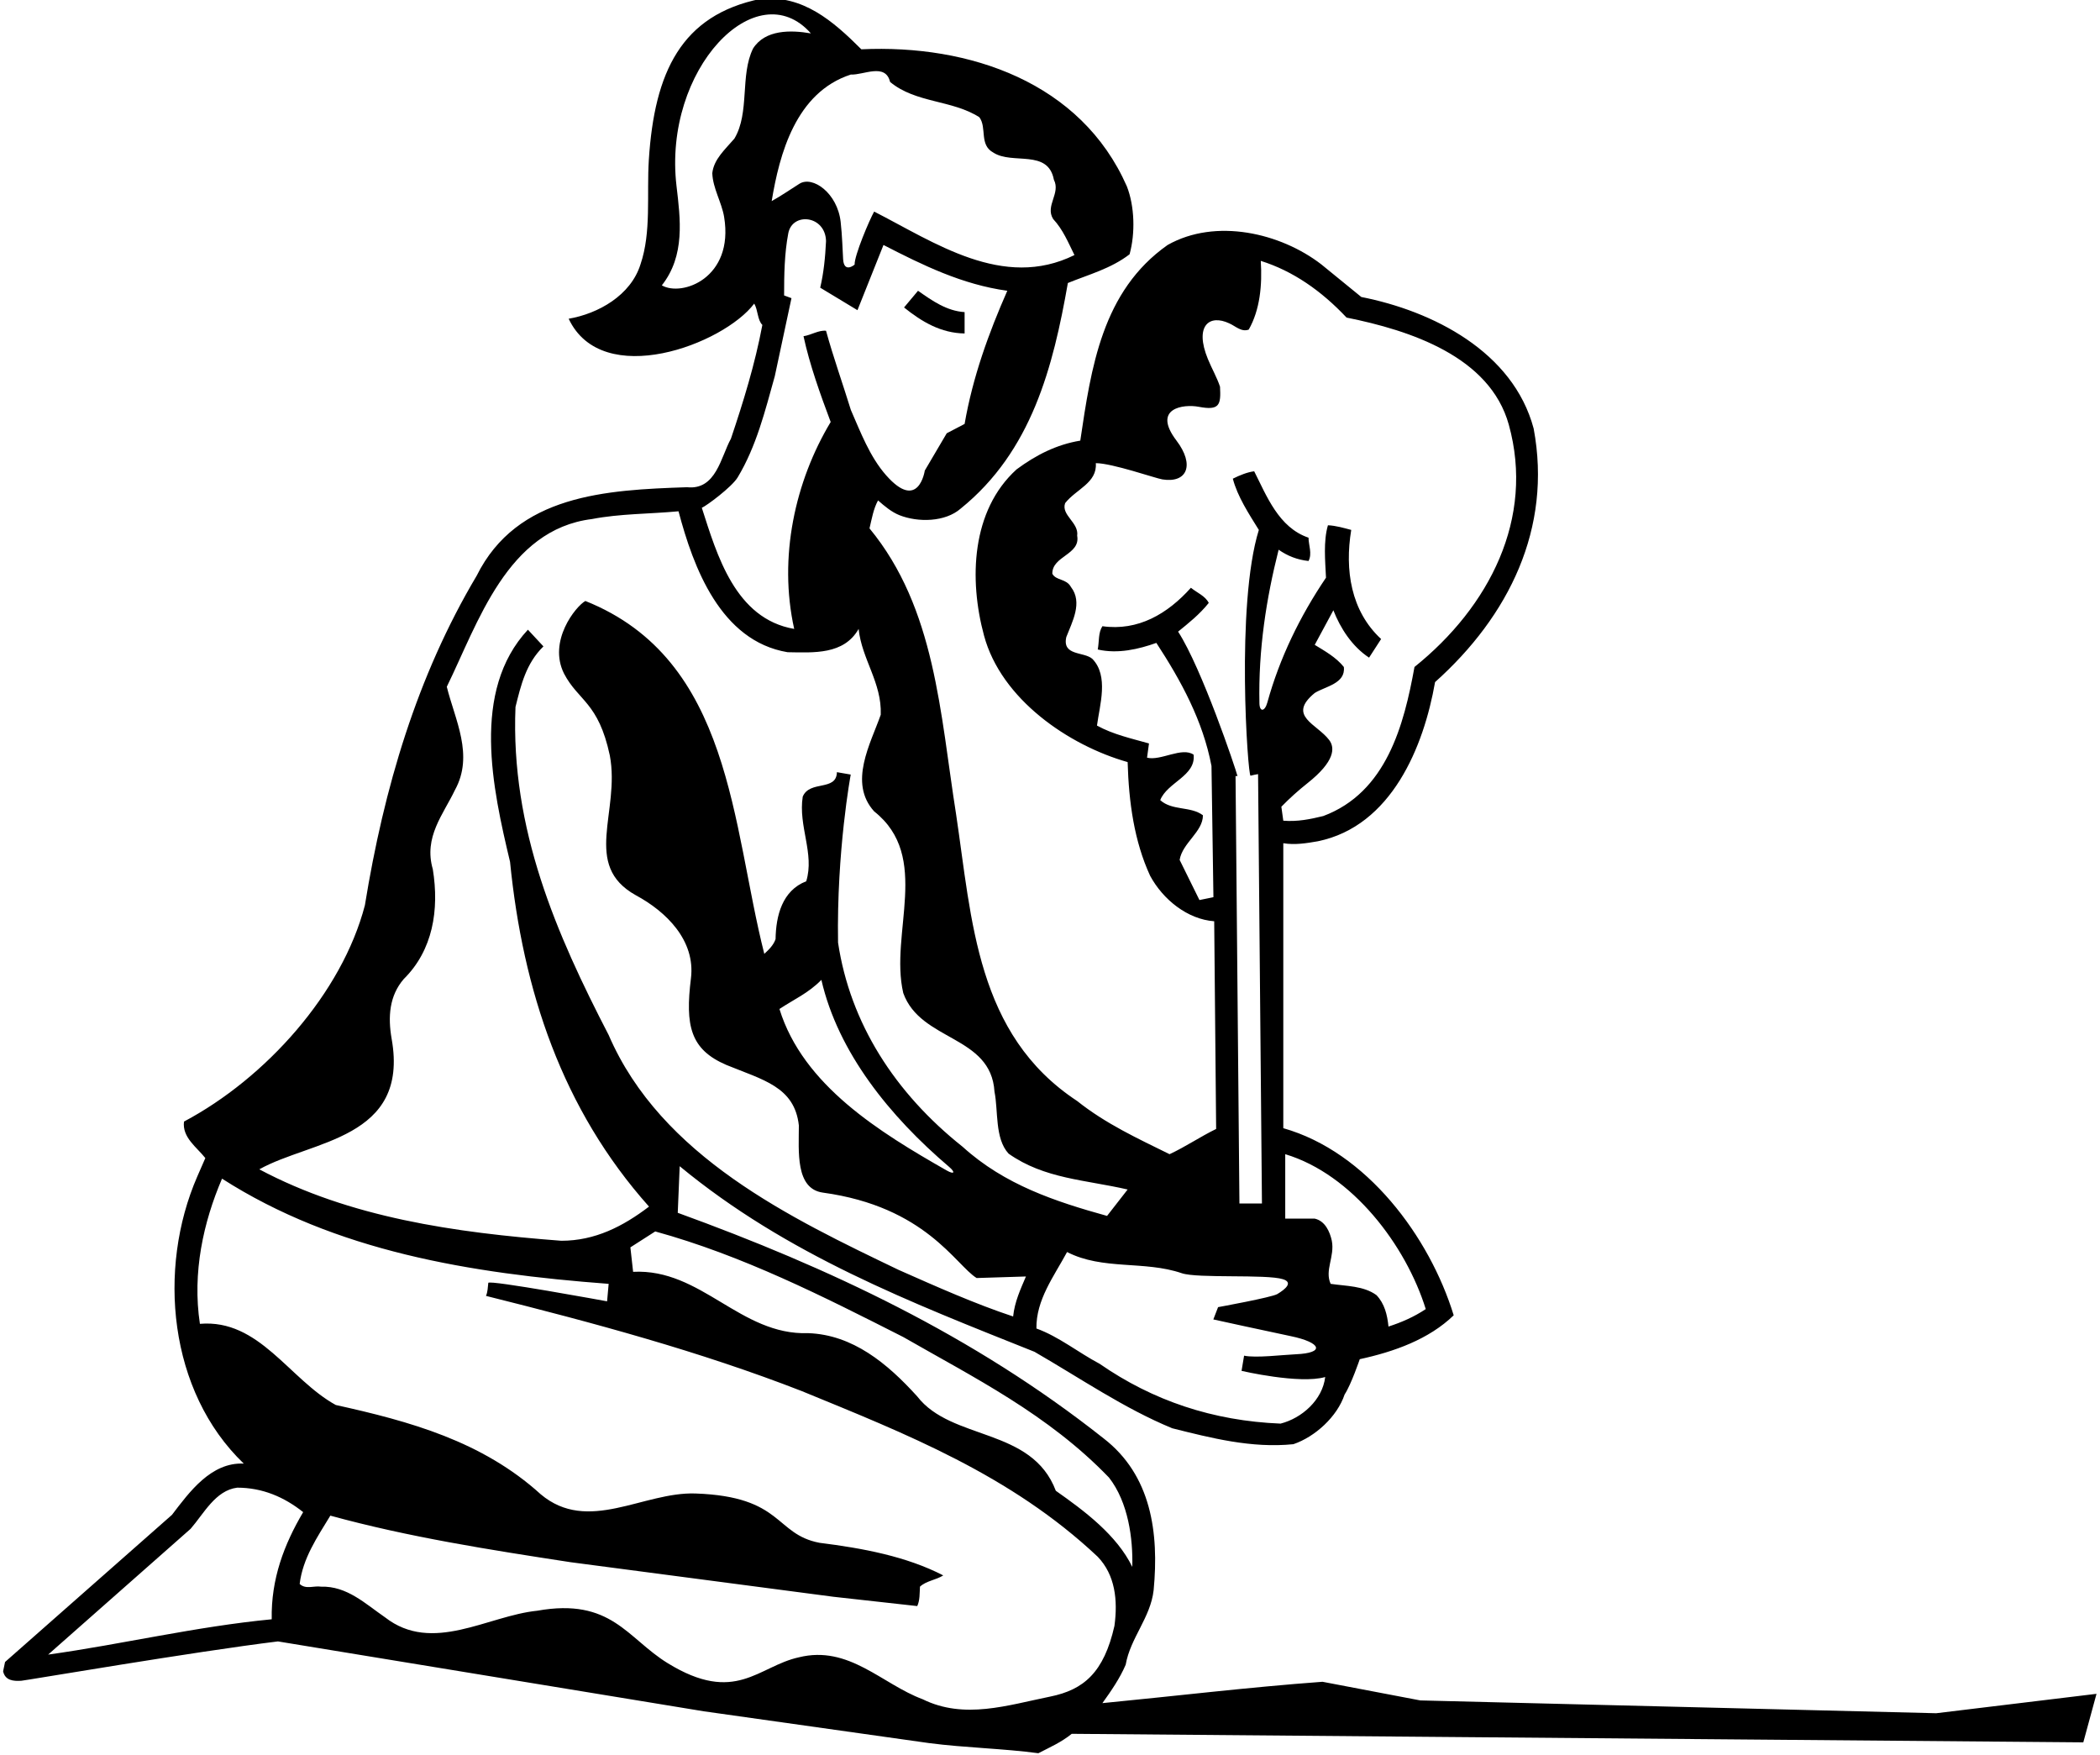 <?xml version="1.0" encoding="UTF-8"?>
<svg xmlns="http://www.w3.org/2000/svg" xmlns:xlink="http://www.w3.org/1999/xlink" width="541pt" height="452pt" viewBox="0 0 541 452" version="1.1">
<g id="surface1">
<path style=" stroke:none;fill-rule:nonzero;fill:rgb(0%,0%,0%);fill-opacity:1;" d="M 248.5 80.398 C 243.898 80.102 240.199 77.5 236.5 74.898 L 232.898 79.199 C 237.5 82.898 242.398 85.801 248.5 85.898 L 248.5 80.398 "/>
<path style=" stroke:none;fill-rule:nonzero;fill:rgb(0%,0%,0%);fill-opacity:1;" d="M 498.801 441.301 L 365.898 438 L 340.699 433.199 C 321.602 434.602 302.602 436.898 284 438.699 C 286.301 435.5 288.5 432.301 290 428.801 C 291.199 421.898 296.398 416.699 297.199 409.602 C 298.602 394.801 296.602 380 284.301 370.5 C 250.699 343.898 213.398 326.5 174.602 312.398 L 175.102 300.398 C 202.699 323.199 234.699 335.5 266.5 348.199 C 278.301 355 289.602 362.801 302 367.902 C 312 370.402 322.398 373.098 333.199 372 C 338.801 370.098 344.5 364.902 346.398 359.199 C 348.102 356.598 350.301 350.102 350.301 350.102 C 359.102 348.199 368.102 345 374.5 338.801 C 368.301 318.602 352.102 296.699 330.602 290.602 L 330.602 217.199 C 333.602 217.699 336.602 217.199 339.5 216.699 C 358.5 212.801 366.801 192.301 369.699 175.699 C 388.699 158.699 399.898 136.102 395.102 110.398 C 389.801 90.5 369 80.102 350.699 76.5 L 340.398 68.102 C 329.898 60 313.199 56.102 300.801 63.102 C 283.898 75 281.102 94.699 278.301 113.5 C 272.199 114.5 266.898 117.199 261.898 120.898 C 250.199 131.5 249.602 149.301 253.5 163.699 C 257.898 180.102 275.301 192 290.5 196.301 C 290.801 206.699 292.199 216.699 296.301 225.602 C 299.602 231.699 305.898 236.801 312.801 237.301 L 313.301 290.801 C 309.199 292.801 305.398 295.398 301.301 297.301 C 293.199 293.301 284.898 289.5 277.5 283.602 C 251.5 266.5 250.398 237 246.301 209.699 C 242.199 183.801 241 156.699 224 136.102 C 224.602 133.602 225 131.102 226.199 128.898 C 227.898 130.398 229.699 131.898 231.699 132.699 C 236.5 134.602 243.5 134.5 247.5 131 C 265.801 116.199 271.301 94.5 275.102 72.898 C 280.5 70.699 286.199 69.199 291 65.5 C 292.5 60.102 292.301 53.102 290.301 48 C 278.5 21.199 249.801 11.398 221.898 12.699 C 214.5 5.301 206.801 -1.301 196 -0.301 C 175.496 3.863 168.598 18.59 167.152 41.164 C 166.578 50.145 167.84 59.777 165 68.102 C 162.5 76.102 154.102 80.801 146.5 82.102 C 155.164 100.5 186.398 88.699 194.301 78.199 C 195.301 79.898 195.102 82.398 196.398 83.699 C 194.5 93.801 191.5 103.5 188.301 113 C 185.699 117.699 184.5 126.301 177 125.5 C 156.102 126.199 133.199 127.398 122.801 148.301 C 107.398 174.199 98.898 203 94 233.199 C 88.102 255.801 68.5 277.699 47.398 288.898 C 46.898 293 50.699 295.5 52.898 298.301 L 50.801 303.102 C 40.5 326.801 43.398 358.402 62.801 377 C 54.398 376.598 48.801 384.301 44.301 390.199 L 1.301 428.102 L 0.801 430.5 C 1.328 432.875 3.426 433.074 5.508 432.934 C 6.582 432.863 50.301 425.398 71.602 422.801 L 181.301 440.801 L 239.398 449 C 248.602 450.199 258.602 450.398 267.5 451.602 C 270.398 450.102 273.398 448.801 276.102 446.602 L 536.699 448.801 L 540.102 436.301 Z M 232.699 344.398 C 251 354.902 270 364.301 285.699 380.598 C 290.699 387 291.898 396.402 291.699 403.602 C 287.699 395.402 279.398 389.199 272 384 C 265.801 367.598 245.164 371.168 236.301 359.699 C 228.602 351.199 219.699 343.801 208.199 343.398 C 190.699 344 180.699 326.699 163.102 327.602 L 162.398 321.301 L 168.801 317.199 C 191.301 323.398 212 333.898 232.699 344.398 Z M 331.102 297.301 C 348.398 302.5 362.199 320.801 367.301 337.199 C 364.301 339.199 361.102 340.602 357.699 341.699 C 357.398 338.699 356.699 335.801 354.602 333.602 C 351.301 331.199 346.898 331.301 342.801 330.699 C 341.199 327.199 343.898 323.699 343.102 319.602 C 342.602 317.301 341.398 314.5 338.699 313.898 L 331.102 313.898 Z M 303.5 162.699 C 306.199 160.5 309 158.301 311.398 155.301 C 310.5 153.5 308.398 152.699 306.801 151.398 C 300.801 158.102 293.199 162.602 284 161.301 C 282.898 163 283.199 165.199 282.801 167.301 C 288 168.5 293.398 167.199 297.898 165.602 C 304.301 175.398 309.898 185.699 312.102 197.301 L 312.602 231.102 L 309 231.836 L 303.898 221.5 C 304.602 217.102 309.898 214.301 309.898 210 C 306.699 207.602 302 208.898 298.898 206.102 C 300.699 201.5 308.102 199.898 307.5 194.398 C 304.5 192.301 299 196.066 295.5 195.164 L 296 191.5 C 291.398 190.199 286.801 189.199 282.602 186.898 C 283.301 181.602 285.699 174.102 281.398 169.699 C 279.199 167.801 273.602 169 274.699 164.102 C 276.199 160.199 279 155.199 275.898 151.199 C 274.699 149 272.102 149.602 271.102 147.801 C 271 143.199 278.398 142.898 277.5 138 C 278 134.602 273.301 132.699 274.398 129.602 C 277.199 126 282.699 124.398 282.301 119.301 C 286.5 119.301 297.707 123.211 299.449 123.488 C 305.848 124.512 307.84 119.75 303.078 113.484 C 296.684 105.066 304.973 104.055 308.781 104.777 C 314.16 105.797 314.566 104.359 314.301 99.602 C 313.512 97.23 312.156 94.883 311.18 92.496 C 307.652 83.906 311.531 80.852 316.699 83.301 C 318.301 84 319.801 85.602 321.699 84.898 C 324.602 79.801 325.199 73.398 324.801 67.199 C 333.102 69.801 340.398 74.898 346.898 81.801 C 363.301 85.102 383.836 91.836 388.699 109.398 C 395.383 133.523 383.699 156.301 364.398 171.801 C 361.699 186.699 357.199 204.102 340.898 210.199 C 337.602 211 334.301 211.699 330.602 211.398 L 330.102 207.801 C 332.199 205.648 334.449 203.625 336.785 201.773 C 344.016 196.055 343.895 192.574 342.434 190.633 C 339.285 186.438 331.48 184.445 338.699 178.5 C 341.398 176.801 346.699 176.102 346.199 171.801 C 344.199 169.301 341.301 167.699 338.699 166.102 L 343.5 157.199 C 345.301 161.801 348.301 166.5 352.699 169.398 L 355.801 164.602 C 348 157.398 346.398 146.801 348.102 136.5 C 346.199 136 344.199 135.398 342.102 135.301 C 340.898 139.398 341.398 144.5 341.602 148.801 C 334.871 158.766 329.66 169.492 326.484 180.977 C 325.84 183.32 324.5 183.461 324.453 181.168 C 324.156 167.316 326.227 154.129 329.398 141.602 C 331.699 143.199 334.199 144.199 337.102 144.5 C 338.102 142.602 337.102 140.398 337.102 138.5 C 329.398 135.898 326.301 127.699 323.102 121.398 C 321.398 121.602 319.398 122.398 317.602 123.301 C 318.801 127.898 321.699 132.301 324.301 136.5 C 318.301 155.801 321.477 199.965 322.16 199.809 C 322.797 199.66 323.426 199.496 324.102 199.398 L 325.102 310 L 319.301 310 L 318.301 199.898 L 318.801 199.898 C 318.301 197.898 309.602 172.102 303.5 162.699 Z M 304.438 327.957 C 308.527 329.355 326.18 328.156 330.5 329.5 C 333.203 330.34 331.164 332.066 329.062 333.328 C 327.629 334.188 313.801 336.699 313.801 336.699 L 312.578 339.863 C 312.578 339.863 326.762 342.977 332.5 344.164 C 340.453 345.812 341.438 348.512 333.836 348.836 C 330.598 348.973 323.5 349.852 320.5 349.199 L 319.848 353.113 C 319.848 353.113 334.801 356.598 341.398 354.699 C 340.699 360.598 335.398 365.301 329.898 366.699 C 312.5 366 297 360.801 283.301 351.301 C 277.801 348.398 272.801 344.301 267 342.199 C 266.898 334.801 271.5 328.801 274.898 322.5 C 284.09 327.234 294.824 324.664 304.438 327.957 Z M 219.199 19.199 C 222.398 19.398 228.102 16.102 229.301 21.102 C 235.898 26.602 245.301 25.699 252.301 30.199 C 254.301 32.898 252.199 37.301 255.898 39.301 C 260.801 42.5 270 38.301 271.5 46.301 C 273.301 49.801 269.199 53 271.301 56.398 C 273.898 59.199 275.199 62.5 276.801 65.699 C 258.398 74.801 240.699 62.398 225.199 54.5 C 224 56.602 220.066 65.867 220.164 68.164 C 220.164 68.164 217.43 70.492 217.203 66.762 C 217.059 64.402 216.977 60.797 216.57 57.16 C 215.742 49.734 209.352 45.188 205.941 47.336 C 203.727 48.73 201.215 50.465 198.801 51.801 C 200.801 39.699 205 23.801 219.199 19.199 Z M 194 12.5 C 190.602 19.398 193.199 29 189.199 35.699 C 186.801 38.5 183.898 41 183.5 44.602 C 183.629 48.477 185.934 52.152 186.547 55.879 C 189.145 71.668 175.633 76.5 170.5 73.5 C 176.555 65.832 175.277 56.383 174.281 47.898 C 170.754 17.836 194.93 -7.238 208.898 8.602 C 203.699 7.699 197.102 7.602 194 12.5 Z M 190.043 122.957 C 194.859 114.953 197.086 105.898 199.602 96.898 L 203.898 76.801 L 202 76.102 C 202 70.887 202.078 65.316 203.078 60.086 C 204.137 54.574 212.641 55.461 212.801 62.102 C 212.602 66.301 212.199 70.301 211.301 74.102 L 220.898 79.898 L 227.602 63.102 C 237.699 68.301 247.898 73.301 259.5 74.898 C 254.699 85.801 250.602 97.102 248.5 109.199 L 243.898 111.602 L 238.242 121.211 C 238.242 121.211 236.668 131.973 228.25 122.387 C 224.043 117.594 221.672 111.246 219.199 105.602 C 217.102 98.801 214.699 92.102 212.801 85.199 C 210.898 85 209 86.301 207 86.602 C 208.602 94 211.301 101.5 214 108.699 C 204.801 124 200.5 143.602 204.602 162 C 189.398 159.398 184.699 142.898 180.801 130.801 C 182 130.301 188.543 125.449 190.043 122.957 Z M 100.898 267.602 C 99.898 261.898 100.301 256.5 104 252.199 C 111.5 244.801 113.199 234.398 111.5 223.898 C 109.102 215.602 114.199 209.801 117.199 203.5 C 122.164 194.5 117.199 185.398 115.102 176.898 C 123.102 160.602 130.602 136.398 152.5 133.699 C 159.699 132.301 167.398 132.398 174.801 131.699 C 178.602 146.102 185.602 165.102 202.898 168 C 209.602 168.102 217.398 168.699 221.199 162 C 222 169.801 227.199 175.801 226.898 184.102 C 224.301 191.5 218.5 201.602 225.199 209 C 240 220.699 229.102 240.398 232.699 255.801 C 237.199 268.301 255.301 266.602 256.199 281.199 C 257.199 286.102 256.234 293.266 259.836 297.164 C 269.035 303.664 279.699 303.898 290.5 306.398 L 285.199 313.199 C 271.898 309.5 258.801 305.199 248 295.398 C 230.5 281.5 219 263.5 215.898 242.801 C 215.5 219.164 219.164 199.516 219.164 199.516 L 215.602 198.898 C 215.5 203.898 208.602 200.898 206.801 205.199 C 205.602 212.801 209.898 219.898 207.699 227 C 201.5 229.398 199.898 235.898 199.801 241.898 C 199.301 243.398 198.102 244.602 196.898 245.699 C 188.5 212.699 188.602 169.898 150.801 154.801 C 148.336 156.172 141.109 165.117 145.301 173.5 C 149 180.602 154.164 180.836 157.102 194.602 C 159.836 209.164 149.836 222.836 163.801 230.602 C 171.602 234.801 179.207 242.215 178 252 C 176.5 264.164 177.801 270.301 187.102 274.301 C 196.5 278.164 204.699 279.898 205.801 289.898 C 205.801 296.5 204.848 306.219 212 307.199 C 238.5 310.836 246.199 325.898 251.602 329.199 L 264.301 328.801 C 262.898 332.102 261.398 335.301 261 339.102 C 251.301 335.898 241.199 331.398 231.5 327.102 C 203.801 313.801 170.301 297.898 156.801 266.602 C 143.398 240.699 131.5 213.602 132.801 182.102 C 134.199 176.5 135.5 170.898 140 166.5 L 136 162.199 C 121.301 178 126.898 203.102 131.398 222 C 134.699 255.102 144.801 285.699 167.199 310.801 C 160.5 315.898 153.301 319.602 144.602 319.602 C 117 317.5 90.102 313.602 66.801 301.199 C 80.199 293.699 105.5 293.5 100.898 267.602 Z M 243.848 301.473 C 226.703 291.691 206.891 279.605 200.801 259.898 C 204.398 257.5 208.301 255.801 211.602 252.398 C 215.914 271.105 229.211 287.547 244.5 300.559 C 246.211 302.016 245.844 302.609 243.848 301.473 Z M 70 417.102 C 50.301 419 31.699 423.5 12.398 426.199 L 49.102 393.801 C 52.5 389.902 55.5 383.902 61.102 383.199 C 67.602 383.199 73.199 385.598 78.102 389.5 C 73.199 397.801 69.801 406.699 70 417.102 Z M 270.539 437.016 C 259.59 439.234 248.422 442.98 237.699 437.699 C 227.199 433.801 218.699 423.699 205.801 426.898 C 195.301 429.199 189.5 439.168 172 428.398 C 161.535 421.961 157.5 411.5 138.398 414.898 C 125.602 416.199 111.398 426.102 99.199 416.602 C 94.102 413.102 89.398 408.5 82.699 408.699 C 80.898 408.398 78.801 409.5 77.199 408 C 78 401.398 81.699 396 85.102 390.402 C 105.102 395.902 126.102 399.199 147 402.398 L 214.699 411.301 L 236.301 413.699 C 237 412.199 236.898 410.398 237 408.699 C 238.602 407.199 241.102 407 243 405.801 C 233.5 400.898 222.301 398.801 211.102 397.398 C 199.5 395.168 201.836 385.5 179.199 384.699 C 165.703 384.223 151.5 395.168 139.301 384.902 C 124.199 371.199 105.5 366.098 86.5 361.902 C 74.5 355.301 66.801 339.699 51.5 341 C 49.5 327.801 52.398 314.801 57.199 303.602 C 86.398 322.301 121 328 156.801 330.699 L 156.398 335.199 C 156.398 335.199 125.898 329.586 125.793 330.453 C 125.656 331.598 125.652 332.777 125.199 333.801 C 152.801 340.699 180.301 348.102 206.5 358.301 C 233.301 369.301 260.398 379.902 282.801 401 C 287.301 405.699 288 412.199 287.102 418.801 C 284.387 430.812 279.199 435.258 270.539 437.016 "/>
</g>
</svg>
